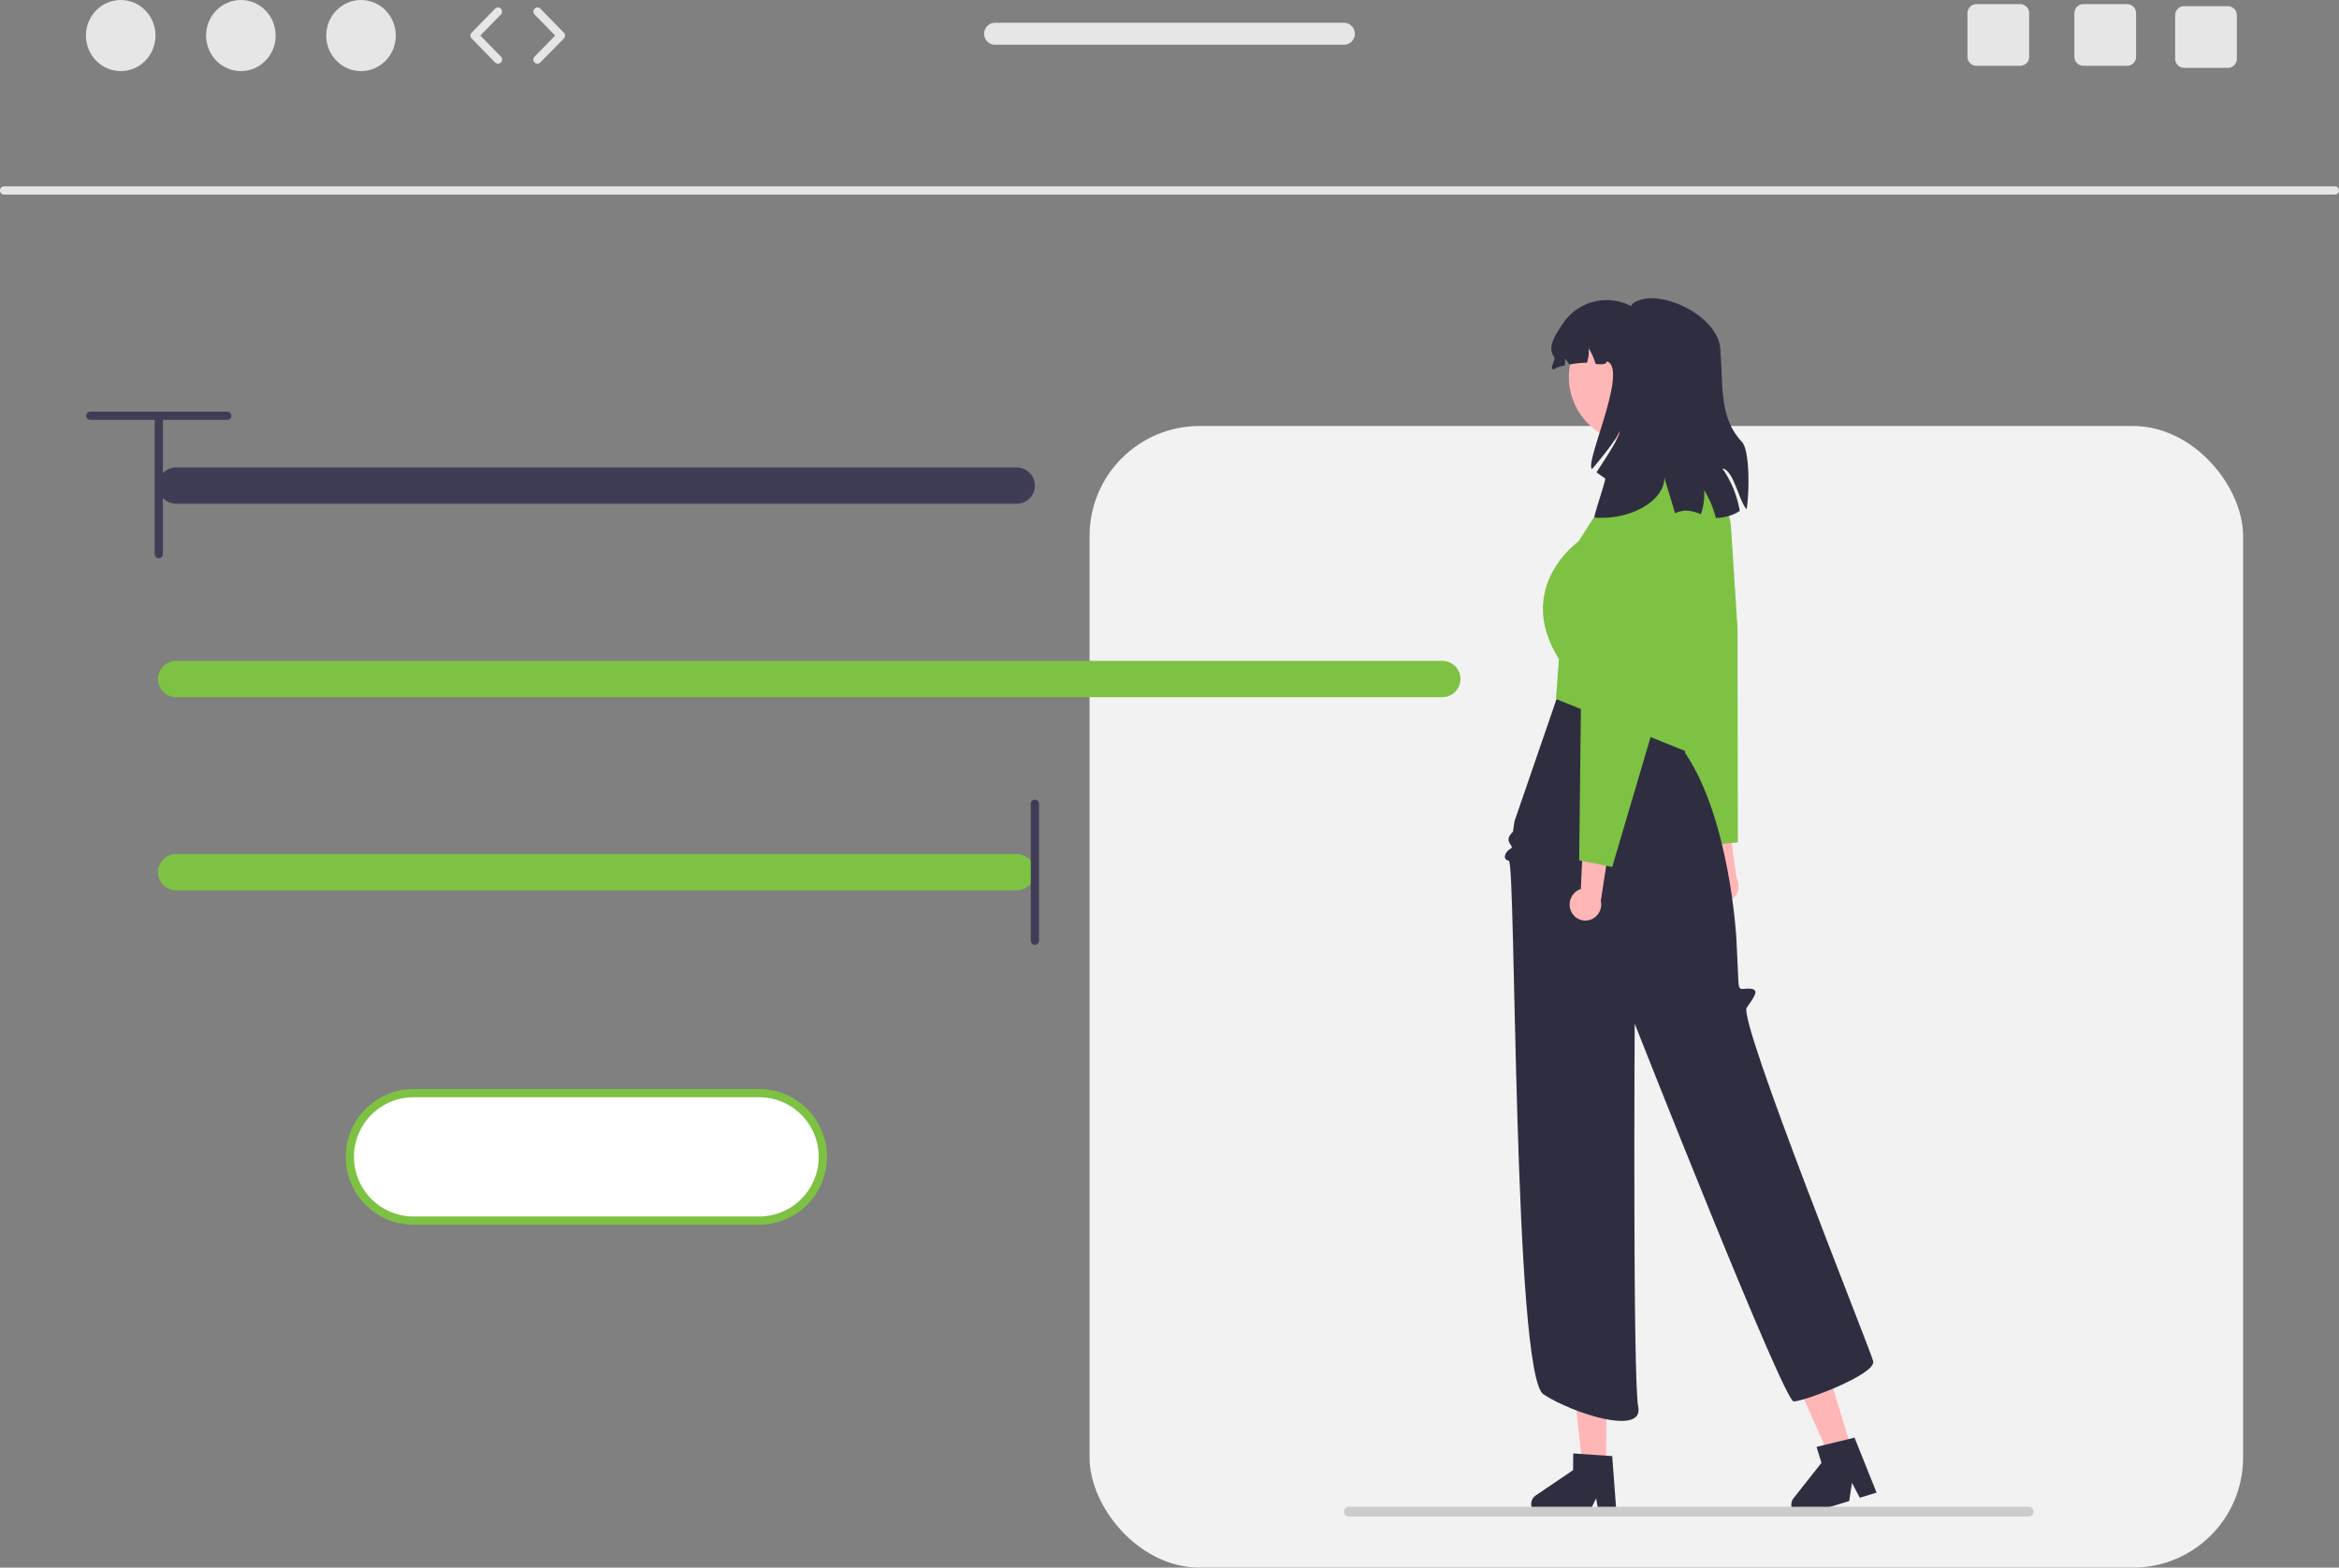 <?xml version="1.0" encoding="UTF-8" standalone="no"?>
<svg
   data-name="Layer 1"
   width="568.73"
   height="381.18"
   viewBox="0 0 568.73 381.18"
   version="1.1"
   id="svg66"
   sodipodi:docname="637fcd6ed9e326454a725e5500c35e03.svg"
   xmlns:inkscape="http://www.inkscape.org/namespaces/inkscape"
   xmlns:sodipodi="http://sodipodi.sourceforge.net/DTD/sodipodi-0.dtd"
   xmlns="http://www.w3.org/2000/svg"
   xmlns:svg="http://www.w3.org/2000/svg">
  <rect x="0" y="0" width="568.73" height="381.18" fill="#808080" stroke="none"/>
  <defs
     id="defs70" />
  <sodipodi:namedview
     id="namedview68"
     pagecolor="#ffffff"
     bordercolor="#666666"
     borderopacity="1.0"
     inkscape:pageshadow="2"
     inkscape:pageopacity="0.0"
     inkscape:pagecheckerboard="0" />
  <path
     d="M883.025,306.463H316.295a1,1,0,0,1,0-2H883.025a1,1,0,0,1,0,2Z"
     transform="translate(-315.295 -259.152)"
     fill="#e6e6e6"
     id="path2" />
  <ellipse
     cx="29.355"
     cy="8.645"
     rx="8.457"
     ry="8.645"
     fill="#e6e6e6"
     id="ellipse4" />
  <ellipse
     cx="58.569"
     cy="8.645"
     rx="8.457"
     ry="8.645"
     fill="#e6e6e6"
     id="ellipse6" />
  <ellipse
     cx="87.782"
     cy="8.645"
     rx="8.457"
     ry="8.645"
     fill="#e6e6e6"
     id="ellipse8" />
  <path
     d="M436.388,274.63a.997.997,0,0,1-.715-.301l-5.706-5.833a1.0 1,0,0,1,0-1.398l5.706-5.833a1,1,0,0,1,1.43,1.398l-5.022,5.133,5.022,5.134a1,1,0,0,1-.715,1.699Z"
     transform="translate(-315.295 -259.152)"
     fill="#e6e6e6"
     id="path10" />
  <path
     d="M445.977,274.63a1,1,0,0,1-.715-1.699l5.021-5.134-5.021-5.133a1,1,0,0,1,1.43-1.398l5.706,5.833a1.0 1,0,0,1,0,1.398l-5.706,5.833A.997.997,0,0,1,445.977,274.63Z"
     transform="translate(-315.295 -259.152)"
     fill="#e6e6e6"
     id="path12" />
  <path
     d="M832.487,260.153h-10.61a2.189,2.189,0,0,0-2.19,2.19v10.62a2.189,2.189,0,0,0,2.19,2.19h10.61a2.198,2.198,0,0,0,2.2-2.19v-10.62A2.198,2.198,0,0,0,832.487,260.153Z"
     transform="translate(-315.295 -259.152)"
     fill="#e6e6e6"
     id="path14" />
  <path
     d="M806.487,260.153h-10.61a2.189,2.189,0,0,0-2.19,2.19v10.62a2.189,2.189,0,0,0,2.19,2.19h10.61a2.198,2.198,0,0,0,2.2-2.19v-10.62A2.198,2.198,0,0,0,806.487,260.153Z"
     transform="translate(-315.295 -259.152)"
     fill="#e6e6e6"
     id="path16" />
  <path
     d="M856.987,260.653h-10.61a2.189,2.189,0,0,0-2.19,2.19v10.62a2.189,2.189,0,0,0,2.19,2.19h10.61a2.198,2.198,0,0,0,2.2-2.19v-10.62A2.198,2.198,0,0,0,856.987,260.653Z"
     transform="translate(-315.295 -259.152)"
     fill="#e6e6e6"
     id="path18" />
  <path
     d="M642.065,264.693h-84.81a2.67,2.67,0,1,0,0,5.34h84.81a2.67,2.67,0,0,0,0-5.34Z"
     transform="translate(-315.295 -259.152)"
     fill="#e6e6e6"
     id="path20" />
  <path
     d="M499.865,524.953h-84a15.5,15.5,0,1,0,0,31h84a15.5,15.5,0,0,0,0-31Z"
     transform="translate(-315.295 -259.152)"
     fill="#fff"
     id="path22" />
  <path
     d="M499.865,556.953h-84a16.5,16.5,0,0,1,0-33h84a16.5,16.5,0,0,1,0,33Zm-84-31a14.5,14.5,0,0,0,0,29h84a14.5,14.5,0,0,0,0-29Z"
     transform="translate(-315.295 -259.152)"
     fill="#7dc242"
     id="path24" />
  <rect
     x="264.928"
     y="103.589"
     width="280.481"
     height="277.59"
     rx="26.744"
     fill="#f2f2f2"
     id="rect26" />
  <path
     d="M731.403,477.235a3.971,3.971,0,0,1,.171-5.536,3.808,3.808,0,0,1,.494-.391l-3.347-13.442,6.223-4.098,2.593,18.91a3.96,3.96,0,0,1-.708,4.782,3.789,3.789,0,0,1-5.357-.149Q731.438,477.274,731.403,477.235Z"
     transform="translate(-315.295 -259.152)"
     fill="#ffb6b6"
     id="path28" />
  <path
     d="M737.854,463.983l-8.163.758-12.121-42.633c-.035-.118-3.624-12.091-7.25-13.964-1.35-.697-1.845-1.114-1.826-1.537.02-.437.569-.659,1.327-.966a8.532,8.532,0,0,0,2.139-1.128c1.654-1.307.927-2.567-.08-4.31-.195-.338-.398-.69-.593-1.058-.574-1.086.068-5.702,1.906-13.719a11.63,11.63,0,0,1,10.32-9.001h0a11.656,11.656,0,0,1,12.673,10.859l1.594,24.689Z"
     transform="translate(-315.295 -259.152)"
     fill="#7dc242"
     id="path30" />
  <polygon
     points="390.503 356.676 384.825 356.629 382.311 334.216 390.692 334.287 390.503 356.676"
     fill="#ffb6b6"
     id="polygon32" />
  <path
     d="M687.61,624.858a2.542,2.542,0,0,0,2.517,2.561l11.29.094,1.976-4.006.726,4.027,4.26.039-1.076-14.361-1.482-.099-6.045-.417-1.95-.131-.034,4.063-9.069,6.151A2.538,2.538,0,0,0,687.61,624.858Z"
     transform="translate(-315.295 -259.152)"
     fill="#2f2e41"
     id="path34" />
  <polygon
     points="450.286 352.528 444.859 354.196 435.697 333.588 443.708 331.126 450.286 352.528"
     fill="#ffb6b6"
     id="polygon36" />
  <path
     d="M750.967,625.778a2.542,2.542,0,0,0,3.173,1.682l10.791-3.318.675-4.416,1.907,3.62,4.073-1.249-5.361-13.367-1.443.353-5.889,1.427-1.899.464,1.194,3.884-6.789,8.602A2.538,2.538,0,0,0,750.967,625.778Z"
     transform="translate(-315.295 -259.152)"
     fill="#2f2e41"
     id="path38" />
  <path
     d="M694.376,427.374l-10.836,31.491-.358,2.52c-2.73,2.592.7,3.446-.586,4.13s-2.151,2.6-.418,2.943,1.054,124.987,8.424,129.756,24.385,10.064,23.031,3.081-.858-93.223-.858-93.223,36.179,91.819,38.652,91.848,20.15-6.611,19.332-9.794-32.924-82.895-30.744-85.961,3.009-4.398.86-4.599-2.784.978-2.9-1.996-.487-10.308-.487-10.308-1.557-29.004-12.458-45.028l-.93-9.521Z"
     transform="translate(-315.295 -259.152)"
     fill="#2f2e41"
     id="path40" />
  <path
     d="M721.448,367.25l-14.37,2.046-.867,10.405-7.091,11.092s-15.762,11.092-4.769,28.615l-.713,9.718L729.189,443.434l3.421-62.332Z"
     transform="translate(-315.295 -259.152)"
     fill="#7dc242"
     id="path42" />
  <path
     d="M697.355,480.829a3.971,3.971,0,0,1,1.739-5.258,3.809,3.809,0,0,1,.585-.234l.616-13.839,7.132-2.158-2.894,18.866a3.96,3.96,0,0,1-2.039,4.383,3.789,3.789,0,0,1-5.093-1.667Q697.378,480.876,697.355,480.829Z"
     transform="translate(-315.295 -259.152)"
     fill="#ffb6b6"
     id="path44" />
  <path
     d="M707.311,469.959l-8.041-1.596.51-44.32c0-.123-.035-12.622-2.978-15.45-1.096-1.053-1.452-1.593-1.313-1.993.144-.413.733-.47,1.547-.548a8.533,8.533,0,0,0,2.372-.473c1.958-.783,1.619-2.197,1.15-4.154-.091-.38-.186-.775-.267-1.183-.241-1.205,1.687-5.447,5.731-12.609a11.63,11.63,0,0,1,12.454-5.693h0a11.656,11.656,0,0,1,9.06,14.016l-5.496,24.122Z"
     transform="translate(-315.295 -259.152)"
     fill="#7dc242"
     id="path46" />
  <circle
     cx="397.526"
     cy="91.662"
     r="16.057"
     fill="#ffb6b6"
     id="circle48" />
  <path
     d="M734.1,373.08a25.353,25.353,0,0,1,4.22,10.32,10.659,10.659,0,0,1-5.82,1.68c-.07-.27-.14-.54-.22-.81a23.172,23.172,0,0,0-2.64-5.93,13.959,13.959,0,0,1-.79,5.86,10.284,10.284,0,0,0-3.45-.89,6.268,6.268,0,0,0-2.8.66c-1.01-3.35-1.94-6.43-2.6-8.64-.02,5.54-8.14,10.37-17,9.67-.32-.2,2.89-9.31,2.58-9.52-.71-.47-1.4-.98-2.09-1.48,2.9-4.48,6.05-9.28,5.51-10,.04.89-3.14,5.17-6.6,9.21-1.92-1.41,8.99-24.35,3.6-26.21-.09.81-1.28.81-2.73.64a14.796,14.796,0,0,0-1.69-3.79,8.902,8.902,0,0,1-.42,3.51,20.442,20.442,0,0,0-4.26.45,13.65,13.65,0,0,0-1.07-1.46,8.692,8.692,0,0,1-.05,1.69A6.751,6.751,0,0,0,693,349c-1.12-.41.79-2.26.09-3.22-1.78-2.4.86-5.9,2.53-8.38a12.734,12.734,0,0,1,16.29-3.79c.24-.83,1.47-1.38,3.05-1.75a8.274,8.274,0,0,1,2.04-.19c6.8.12,16.24,5.73,16.61,12.52.03.68.08,1.42.13,2.21.48,7.6-.11,14.61,5.08,20.17,1.88,2.01,1.9,11.53,1.18,16.43C738.13,381.03,736.8,373.37,734.1,373.08Z"
     transform="translate(-315.295 -259.152)"
     fill="#2f2e41"
     id="path50" />
  <path
     d="M642.082,626.728a1.186,1.186,0,0,0,1.19,1.19h165.29a1.19,1.19,0,0,0,0-2.38h-165.29A1.187,1.187,0,0,0,642.082,626.728Z"
     transform="translate(-315.295 -259.152)"
     fill="#ccc"
     id="path52" />
  <path
     d="M562.523,381.644H358.117a4.408,4.408,0,1,1,0-8.816H562.523a4.408,4.408,0,0,1,0,8.816Z"
     transform="translate(-315.295 -259.152)"
     fill="#3f3d56"
     id="path54" />
  <path
     d="M562.523,475.644H358.117a4.408,4.408,0,1,1,0-8.816H562.523a4.408,4.408,0,0,1,0,8.816Z"
     transform="translate(-315.295 -259.152)"
     fill="#7dc242"
     id="path56" />
  <path
     d="M665.997,428.675H358.117a4.408,4.408,0,1,1,0-8.816H665.997a4.408,4.408,0,0,1,0,8.816Z"
     transform="translate(-315.295 -259.152)"
     fill="#7dc242"
     id="path58" />
  <path
     d="M566.931,488.89a1,1,0,0,1-1-1V454.583a1,1,0,0,1,2,0v33.307A1,1,0,0,1,566.931,488.89Z"
     transform="translate(-315.295 -259.152)"
     fill="#3f3d56"
     id="path60" />
  <path
     d="M336.248,360.252a1,1,0,0,1,1-1H370.554a1,1,0,0,1,0,2H337.248A1,1,0,0,1,336.248,360.252Z"
     transform="translate(-315.295 -259.152)"
     fill="#3f3d56"
     id="path62" />
  <path
     d="M353.901,394.89a1,1,0,0,1-1-1V360.583a1,1,0,0,1,2,0v33.307A1,1,0,0,1,353.901,394.89Z"
     transform="translate(-315.295 -259.152)"
     fill="#3f3d56"
     id="path64" />
</svg>
